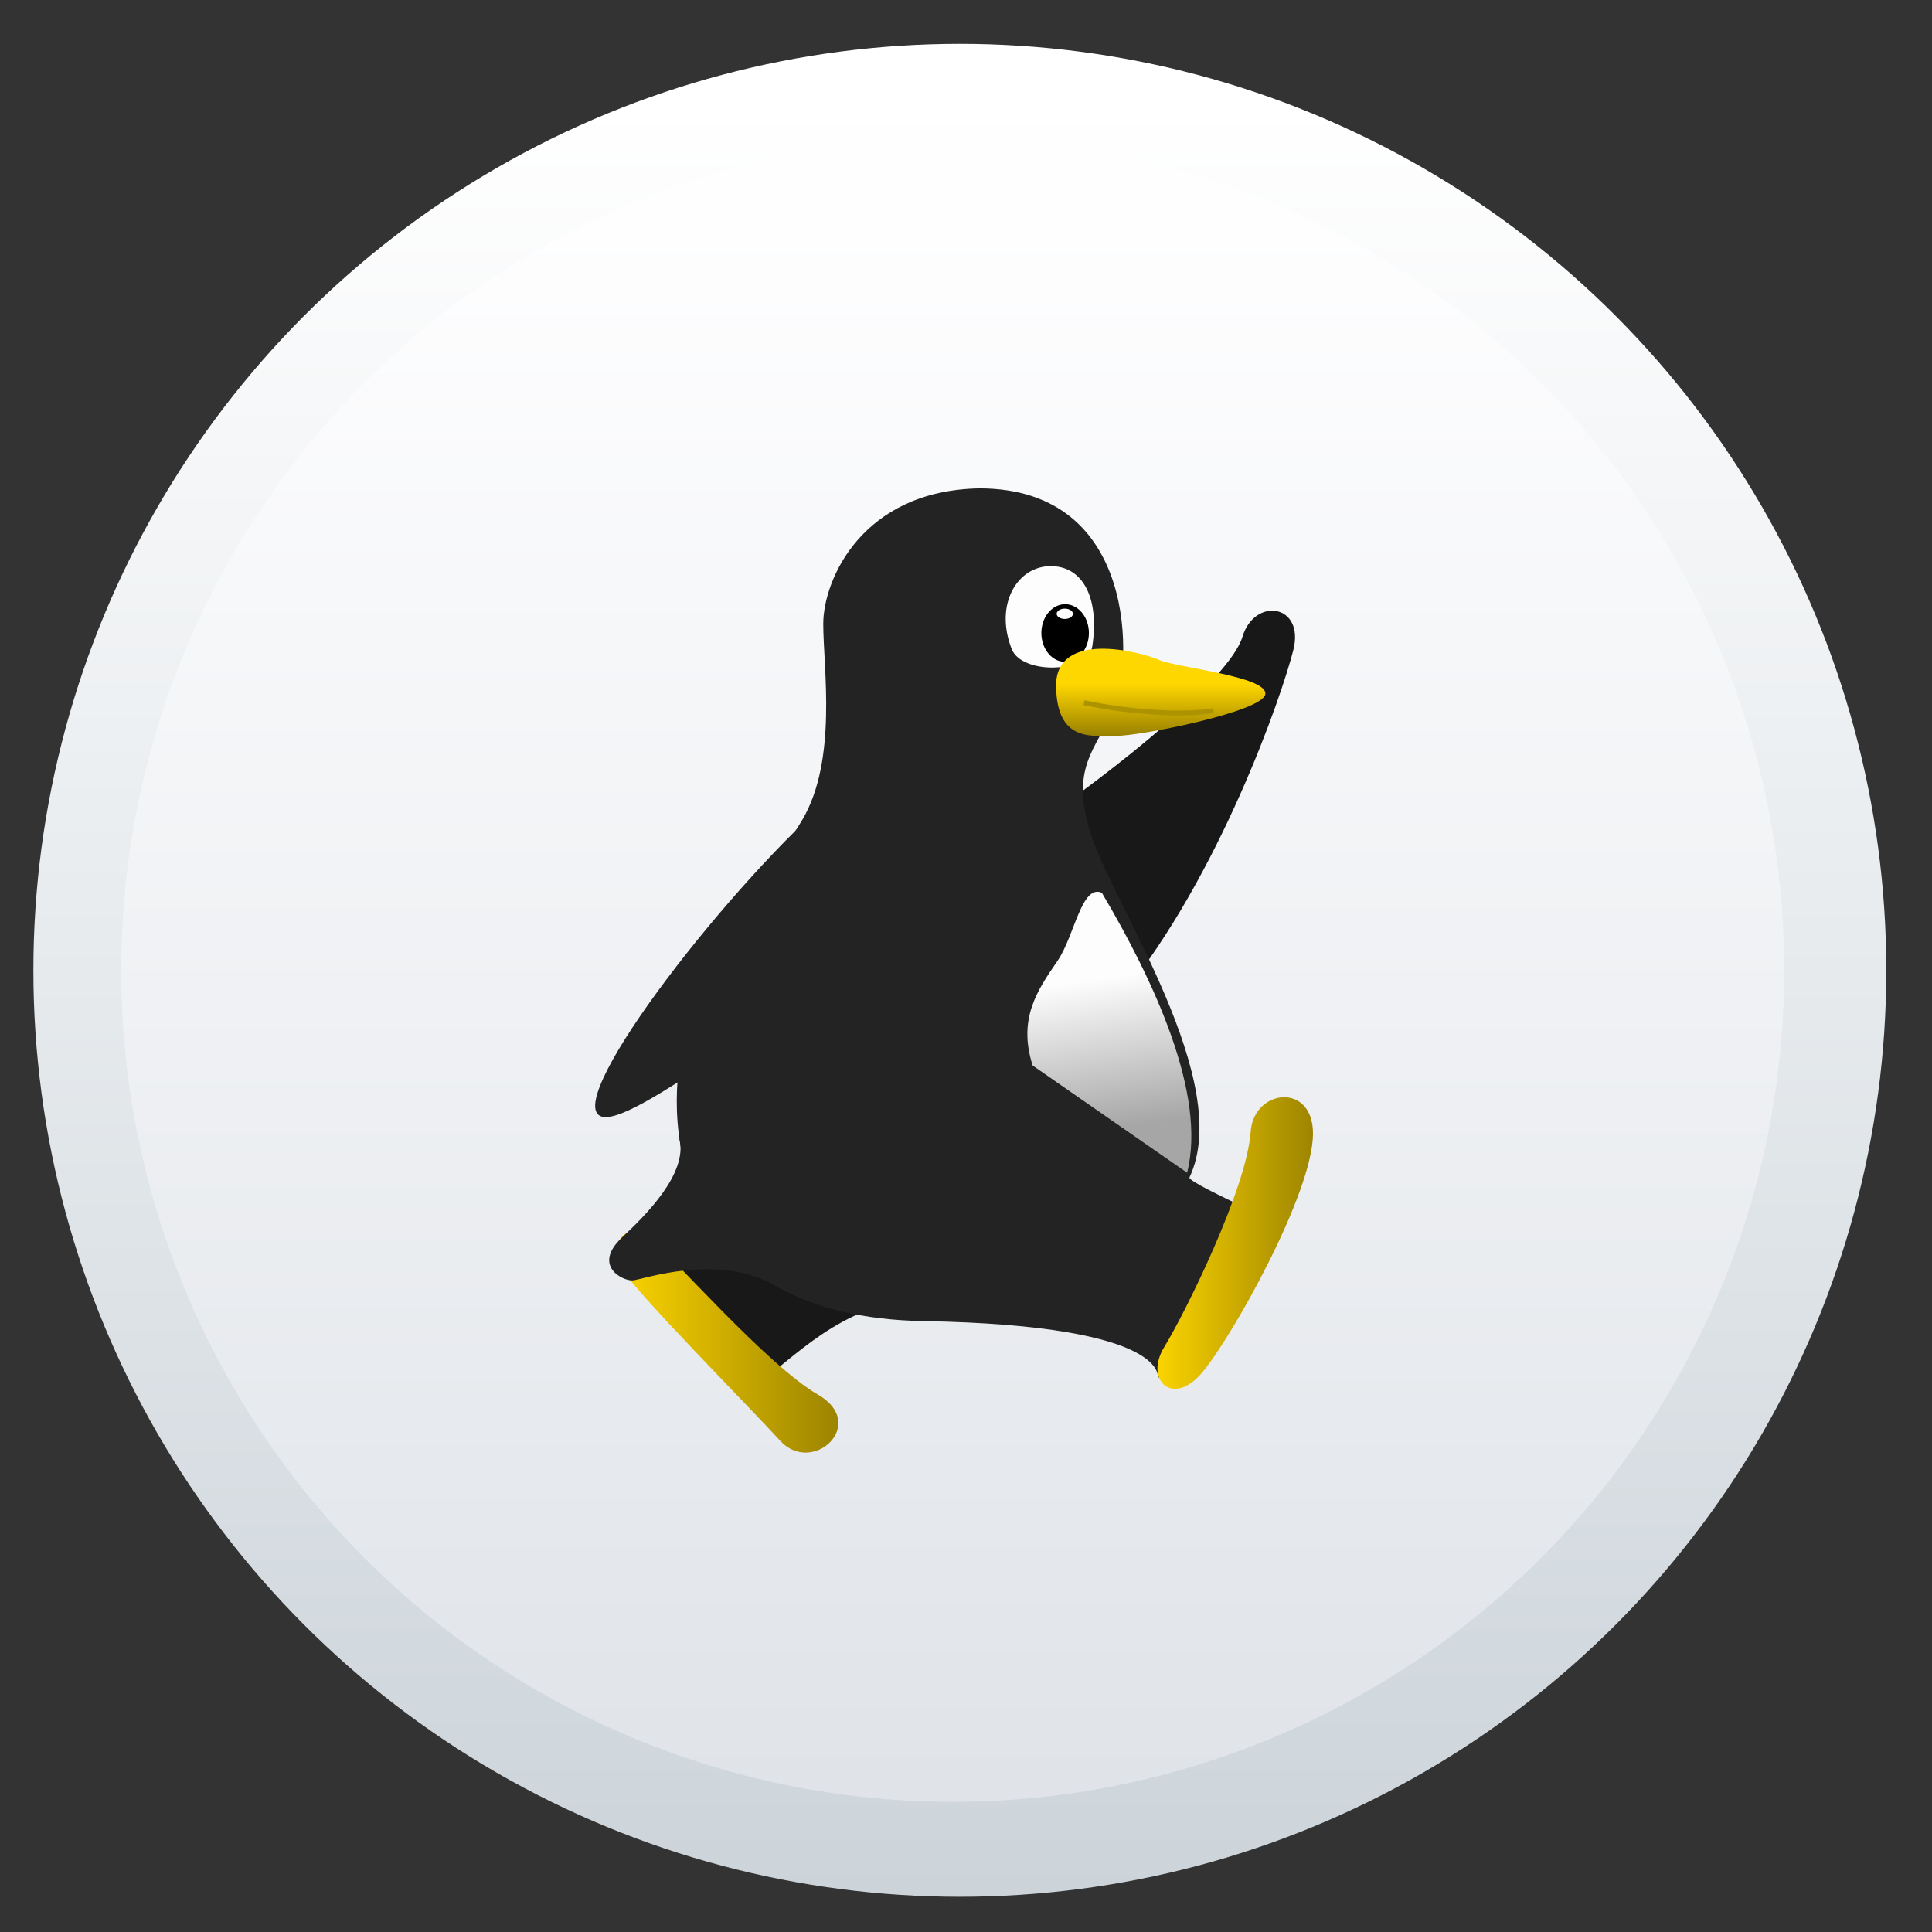 <?xml version="1.0" encoding="UTF-8" standalone="no"?>
<svg
   xmlns:dc="http://purl.org/dc/elements/1.1/"
   xmlns:cc="http://creativecommons.org/ns#"
   xmlns:rdf="http://www.w3.org/1999/02/22-rdf-syntax-ns#"
   xmlns:svg="http://www.w3.org/2000/svg"
   xmlns="http://www.w3.org/2000/svg"
   xmlns:xlink="http://www.w3.org/1999/xlink"
   xmlns:sodipodi="http://sodipodi.sourceforge.net/DTD/sodipodi-0.dtd"
   xmlns:inkscape="http://www.inkscape.org/namespaces/inkscape"
   inkscape:version="1.1-dev (1:0.92.0+devel+202004260039+9758c7a)"
   sodipodi:docname="supertux.svg"
   viewBox="0 0 128 128"
   height="128"
   width="128"
   id="svg2"
   version="1.1">
  <rect x="0" y="0" width="128" height="128" fill="#333333" stroke="none"/>
  <defs
     id="defs6">
    <linearGradient
       id="linearGradient833"
       inkscape:collect="always">
      <stop
         id="stop829"
         offset="0"
         style="stop-color:#dfe3e8;stop-opacity:1" />
      <stop
         id="stop831"
         offset="1"
         style="stop-color:#fefeff;stop-opacity:1" />
    </linearGradient>
    <linearGradient
       id="linearGradient823"
       inkscape:collect="always">
      <stop
         id="stop819"
         offset="0"
         style="stop-color:#ccd4da;stop-opacity:1" />
      <stop
         id="stop821"
         offset="1"
         style="stop-color:#ffffff;stop-opacity:1" />
    </linearGradient>
    <linearGradient
       gradientTransform="matrix(0.137,0,0,0.137,162.312,-5.989)"
       gradientUnits="userSpaceOnUse"
       y2="93.836"
       x2="-741.832"
       y1="959.047"
       x1="-741.832"
       id="linearGradient825"
       xlink:href="#linearGradient823"
       inkscape:collect="always" />
    <linearGradient
       gradientTransform="matrix(0.137,0,0,0.137,161.841,-5.989)"
       gradientUnits="userSpaceOnUse"
       y2="152.131"
       x2="-738.764"
       y1="931.434"
       x1="-738.764"
       id="linearGradient835"
       xlink:href="#linearGradient833"
       inkscape:collect="always" />
    <linearGradient
       id="a">
      <stop
         offset="0"
         id="stop1811" />
      <stop
         stop-opacity="0"
         offset="1"
         id="stop1813" />
    </linearGradient>
    <linearGradient
       id="b">
      <stop
         stop-color="#138346"
         offset="0"
         id="stop1816" />
      <stop
         stop-color="#30b063"
         offset="1"
         id="stop1818" />
    </linearGradient>
    <linearGradient
       id="g"
       x1="402.71"
       x2="402.71"
       y1="137.89"
       y2="463.07"
       gradientTransform="matrix(.192 0 0 .192 -44.664 -25.598)"
       gradientUnits="userSpaceOnUse">
      <stop
         stop-color="#232323"
         offset="0"
         id="stop1821" />
      <stop
         stop-color="#5c5c5c"
         offset="1"
         id="stop1823" />
    </linearGradient>
    <filter
       id="i"
       x="-.036"
       y="-.036"
       width="1.072"
       height="1.072"
       color-interpolation-filters="sRGB">
      <feGaussianBlur
         stdDeviation="4.5"
         id="feGaussianBlur1826" />
    </filter>
    <linearGradient
       id="h"
       x1="86"
       x2="63"
       y1="19.458"
       y2="39"
       gradientUnits="userSpaceOnUse"
       xlink:href="#b" />
    <linearGradient
       id="f"
       x1="86"
       x2="83"
       y1="20"
       y2="20"
       gradientUnits="userSpaceOnUse"
       xlink:href="#a" />
    <linearGradient
       id="e"
       x1="87"
       x2="63"
       y1="46"
       y2="24"
       gradientUnits="userSpaceOnUse"
       xlink:href="#b" />
    <linearGradient
       id="d"
       x1="86"
       x2="83"
       y1="44"
       y2="44"
       gradientUnits="userSpaceOnUse"
       xlink:href="#a" />
    <filter
       id="l"
       x="-.096"
       y="-.096"
       width="1.192"
       height="1.192"
       color-interpolation-filters="sRGB">
      <feGaussianBlur
         stdDeviation="0.962"
         id="feGaussianBlur1833" />
    </filter>
    <filter
       id="k"
       x="-.096"
       y="-.096"
       width="1.192"
       height="1.192"
       color-interpolation-filters="sRGB">
      <feGaussianBlur
         stdDeviation="1.279"
         id="feGaussianBlur1836" />
    </filter>
    <filter
       id="j"
       x="-.06"
       y="-.06"
       width="1.12"
       height="1.12"
       color-interpolation-filters="sRGB">
      <feGaussianBlur
         stdDeviation="1.35"
         id="feGaussianBlur1839" />
    </filter>
    <linearGradient
       id="c"
       x1="32.001"
       x2="32.001"
       y1="2.006"
       y2="62.008"
       gradientUnits="userSpaceOnUse">
      <stop
         stop-color="#15a156"
         offset="0"
         id="stop1842" />
      <stop
         stop-color="#42cc89"
         offset="1"
         id="stop1844" />
    </linearGradient>
    <filter
       id="d-3"
       x="-.036"
       y="-.036"
       width="1.072"
       height="1.072"
       color-interpolation-filters="sRGB">
      <feGaussianBlur
         stdDeviation="14.16"
         id="feGaussianBlur1940" />
    </filter>
    <linearGradient
       id="f-6"
       x1="-20.542"
       x2="-23.085"
       y1="40.856"
       y2="43.297"
       gradientTransform="matrix(1.914,0,0,1.914,130.67,12.607)"
       gradientUnits="userSpaceOnUse">
      <stop
         stop-color="#a9a9a9"
         offset="0"
         id="stop1943" />
      <stop
         stop-color="#a9a9a9"
         stop-opacity="0"
         offset="1"
         id="stop1945" />
    </linearGradient>
    <linearGradient
       id="h-7"
       x1="-59.612"
       x2="-43.792"
       y1="51.186"
       y2="51.186"
       gradientTransform="matrix(1.914,0,0,1.914,130.67,12.607)"
       gradientUnits="userSpaceOnUse"
       xlink:href="#a-5" />
    <linearGradient
       id="a-5">
      <stop
         stop-color="#ffd700"
         offset="0"
         id="stop1949" />
      <stop
         stop-color="#998100"
         offset="1"
         id="stop1951" />
    </linearGradient>
    <linearGradient
       id="e-3"
       x1="228.81"
       x2="228.81"
       y1="611.18"
       y2="614.41"
       gradientTransform="matrix(2.032,0,0,2.032,-383.73,-1215.5)"
       gradientUnits="userSpaceOnUse"
       xlink:href="#a-5" />
    <linearGradient
       id="j-5"
       x1="-46.135"
       x2="-43.234"
       y1="23.19"
       y2="22.645"
       gradientTransform="matrix(1.914,0,0,1.914,130.67,12.607)"
       gradientUnits="userSpaceOnUse">
      <stop
         stop-color="#232323"
         offset="0"
         id="stop1955" />
      <stop
         stop-color="#232323"
         stop-opacity="0"
         offset="1"
         id="stop1957" />
    </linearGradient>
    <linearGradient
       id="i-6"
       x1="-23.465"
       x2="-12.07"
       y1="44.578"
       y2="44.578"
       gradientTransform="matrix(1.914,0,0,1.914,130.67,12.607)"
       gradientUnits="userSpaceOnUse"
       xlink:href="#a-5" />
    <linearGradient
       id="g-2"
       x1="-27.665"
       x2="-26.186"
       y1="26.67"
       y2="36.636"
       gradientTransform="matrix(1.914,0,0,1.914,130.59,13.326)"
       gradientUnits="userSpaceOnUse">
      <stop
         stop-color="#fdfdfd"
         offset="0"
         id="stop1961" />
      <stop
         stop-color="#a6a6a6"
         offset="1"
         id="stop1963" />
    </linearGradient>
    <linearGradient
       gradientTransform="translate(-141.952,-12.168)"
       id="c-9"
       x1="32"
       x2="32"
       y1="2"
       y2="62"
       gradientUnits="userSpaceOnUse">
      <stop
         stop-color="#fdfdfd"
         offset="0"
         id="stop1966" />
      <stop
         stop-color="#dcdcdc"
         offset="1"
         id="stop1968" />
    </linearGradient>
    <linearGradient
       id="b-1"
       x1="32"
       x2="32"
       y1="2"
       y2="62"
       gradientTransform="matrix(0.833,0,0,0.833,-136.618,-6.834)"
       gradientUnits="userSpaceOnUse">
      <stop
         stop-color="#bbdfff"
         offset="0"
         id="stop1971" />
      <stop
         stop-color="#47a6ff"
         offset="1"
         id="stop1973" />
    </linearGradient>
    <filter
       id="k-2"
       x="-.07"
       y="-.052"
       width="1.14"
       height="1.105"
       color-interpolation-filters="sRGB">
      <feGaussianBlur
         stdDeviation="2.693"
         id="feGaussianBlur1976" />
    </filter>
  </defs>
  <sodipodi:namedview
     inkscape:guide-bbox="true"
     showguides="true"
     inkscape:current-layer="svg2"
     inkscape:window-maximized="1"
     inkscape:window-y="30"
     inkscape:window-x="0"
     inkscape:cy="84.014172"
     inkscape:cx="47.623692"
     inkscape:zoom="2.8284271"
     showgrid="false"
     id="namedview4"
     inkscape:window-height="1024"
     inkscape:window-width="1920"
     inkscape:pageshadow="2"
     inkscape:pageopacity="0"
     guidetolerance="10"
     gridtolerance="10"
     objecttolerance="10"
     borderopacity="1"
     bordercolor="#666666"
     pagecolor="#ffffff" />
  <circle
     r="61.38"
     cy="64.286"
     cx="63.592"
     id="path817"
     style="opacity:1;fill:url(#linearGradient825);fill-opacity:1;stroke:none;stroke-width:0.787;stroke-linecap:round;stroke-linejoin:round;stroke-miterlimit:4;stroke-dasharray:none;stroke-opacity:1" />
  <circle
     style="opacity:1;fill:url(#linearGradient835);fill-opacity:1;stroke:none;stroke-width:0.706;stroke-linecap:round;stroke-linejoin:round;stroke-miterlimit:4;stroke-dasharray:none;stroke-opacity:1"
     id="circle827"
     cx="63.12"
     cy="64.286"
     r="55.09" />
  <g
     id="g2053"
     stroke-width="3.136"
     transform="matrix(0.518,0,0,0.518,31.765,31.634)"
     style="image-rendering:optimizeSpeed">
    <path
       style="fill:url(#f-6)"
       id="path2021"
       fill-rule="evenodd"
       fill="url(#f)"
       d="m 67.711,75.562 27.105,17.889 -3.947,9.453 c 0,0 -22.457,-18.01 -23.158,-27.342 z" />
    <path
       id="path2023"
       fill-rule="evenodd"
       fill="#181818"
       d="M 70.922,44.522 C 81.041,37.614 95.96,25.766 97.583,20.391 c 1.557,-5.157 7.979,-4.184 6.519,1.654 -1.46,5.838 -9.438,28.899 -21.99,44.272" />
    <path
       id="path2025"
       fill-rule="evenodd"
       fill="#181818"
       d="m 19.741,96.774 c 5.728,-1.683 8.931,-8.287 13.123,-12.422 7.597,6.974 47.152,20.382 26.592,20.724 -10.565,-0.608 -16.712,5.129 -22.468,9.809 z" />
    <path
       id="path2027"
       fill-rule="evenodd"
       fill="#232323"
       d="m 63.926,1.394 c -14.999,0.275 -19.953,11.697 -19.953,17.338 0,5.642 1.853,17.369 -2.688,25.075 -3,5.091 -12.506,17.156 -15.201,28.454 -2.692,11.284 -0.59,35.09 30.686,35.64 32.2,0.567 29.987,7.446 29.987,7.446 l 11.426,-21.827 c -2.987,-1.428 -7.559,-3.593 -7.369,-3.995 5.742,-12.173 -9.63,-34.804 -12.52,-43.611 -2.89,-8.807 0.507,-10.985 2.847,-16.352 2.339,-5.367 3.289,-28.169 -17.215,-28.169 z" />
    <path
       style="fill:url(#h-7)"
       id="path2029"
       fill-rule="evenodd"
       fill="url(#h)"
       d="m 21.681,97.167 c -2.834,-2.266 -5.267,0.872 -3.571,3.89 1.696,3.018 16.163,17.54 20.318,22.117 4.155,4.577 11.389,-2.106 4.859,-5.873 -6.53,-3.767 -18.773,-17.869 -21.607,-20.135 z" />
    <path
       id="path2031"
       fill-rule="evenodd"
       fill="#232323"
       d="m 25.559,84.486 c 1.178,4.515 -4.362,9.928 -7.321,12.713 -3.848,3.623 0.098,5.594 1.374,5.496 1.276,-0.098 10.762,-3.528 18.123,0.594" />
    <path
       id="path2033"
       fill-rule="evenodd"
       fill="#fdfdfd"
       d="m 73.131,11.339 c -4.305,-0.049 -7.307,4.843 -5.058,10.6 1.289,3.3 9.766,3.119 10.304,-0.32 0.918,-5.864 -0.987,-10.232 -5.246,-10.28 z" />
    <path
       id="path2035"
       fill-rule="evenodd"
       d="m 72.761,17.291 a 3.038,3.686 0 0 1 4.291,-0.008 3.038,3.686 0 0 1 0.017,5.205 3.038,3.686 0 0 1 -4.291,0.035 3.038,3.686 0 0 1 -0.04,-5.205" />
    <path
       style="fill:url(#e-3)"
       id="path2037"
       fill-rule="evenodd"
       fill="url(#e)"
       d="m 81.463,33.036 c 2.722,0.091 18.873,-3.085 19.054,-5.353 0.181,-2.268 -11.342,-3.357 -13.61,-4.355 -2.268,-0.998 -13.293,-3.942 -13.156,3.448 0.137,7.39 4.99,6.17 7.712,6.261 z" />
    <path
       id="path2039"
       stroke-width="0.627"
       stroke="#ae9300"
       fill="none"
       d="m 77.324,28.802 c 5.741,1.247 12.703,1.668 16.553,1.026" />
    <path
       id="path2041"
       fill="none"
       d="m 81.463,33.036 c 2.722,0.091 18.873,-3.085 19.054,-5.353 0.181,-2.268 -11.342,-3.357 -13.61,-4.355 -2.268,-0.998 -13.293,-3.942 -13.156,3.448 0.137,7.39 4.99,6.17 7.712,6.261 z" />
    <path
       style="fill:url(#j-5)"
       id="path2043"
       fill-rule="evenodd"
       fill="url(#j)"
       d="m 45.836,40.168 c -13.512,11.442 -34.729,38.79 -30.485,41.45 3.66,2.293 25.475,-16.621 34.7,-18.55" />
    <path
       id="path2045"
       fill="none"
       d="m 40.553,45.162 c -8.557,9.067 -20.773,23.461 -24.625,31.264 -3.802,6.018 0.596,8.263 5.753,3.326 7.003,-3.867 17.5,-13.044 24.381,-14.483" />
    <path
       style="fill:url(#i-6)"
       id="path2047"
       fill-rule="evenodd"
       fill="url(#i)"
       d="m 98.64,83.661 c 0.382,-5.453 8.019,-6.359 7.97,0.313 -0.055,7.588 -10.331,25.947 -14.2,30.532 -3.728,4.418 -7.431,0.963 -4.816,-3.303 2.614,-4.263 10.531,-20.19 11.046,-27.542 z" />
    <path
       style="fill:url(#g-2)"
       id="path2049"
       fill-rule="evenodd"
       fill="url(#g)"
       d="m 79.603,53.117 c -2.593,-1.15 -3.508,5.564 -5.663,8.701 -2.597,3.779 -5.098,7.417 -3.187,13.392 l 19.755,13.712 c 2.548,-10.027 -4.284,-24.627 -10.905,-35.805 z" />
    <path
       id="path2051"
       fill-rule="evenodd"
       fill="#ffffff"
       d="m 74.133,16.97 a 1.036,0.659 0 0 1 1.462,-0.001 1.036,0.659 0 0 1 0.006,0.931 1.036,0.659 0 0 1 -1.462,0.006 1.036,0.659 0 0 1 -0.014,-0.931" />
  </g>
</svg>
